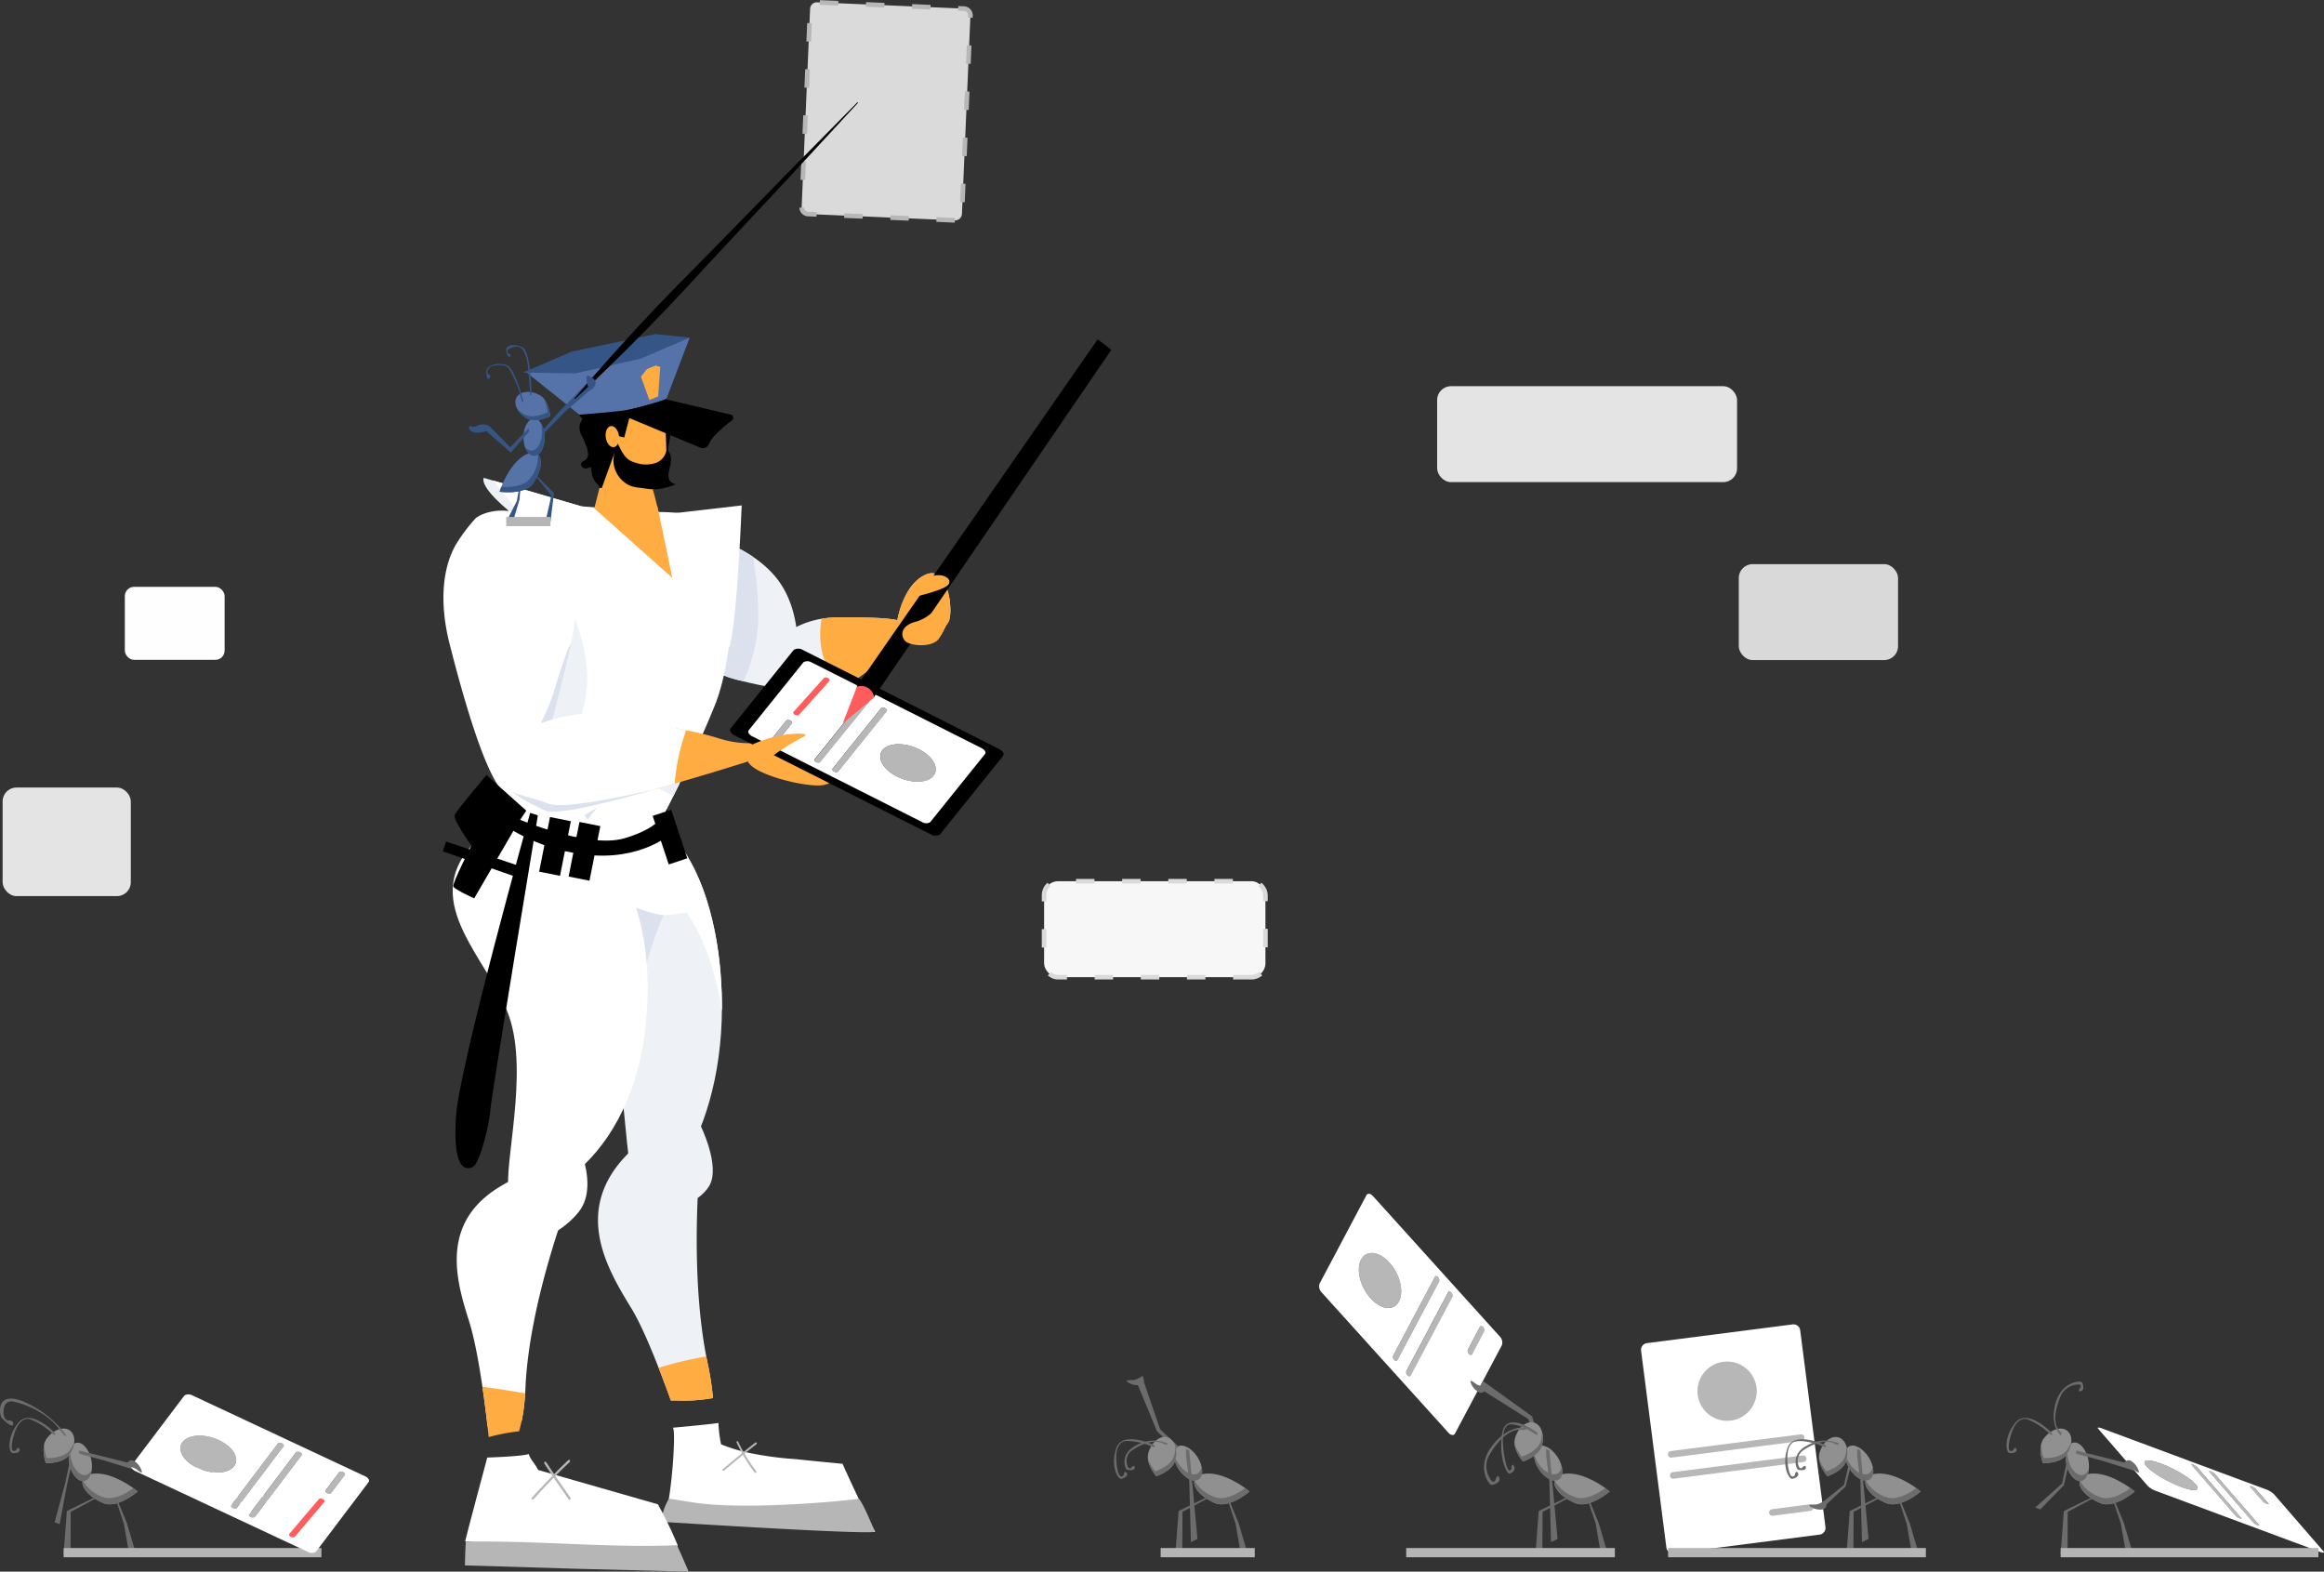 <svg xmlns="http://www.w3.org/2000/svg" width="503.52" height="340.502" viewBox="0 0 503.52 340.502">
  <rect x="0" y="0" width="503.52" height="340.502" fill="#333333" stroke="none"/>
  <g id="Violation" transform="translate(-265.115 -280.155)">
    <path id="Path_12820" data-name="Path 12820" d="M788.054,327.89l-31.8-1.362a1.468,1.468,0,0,1-1.4-1.525l1.826-42.944a1.465,1.465,0,0,1,1.525-1.4l31.812,1.362a1.461,1.461,0,0,1,1.4,1.525l-1.837,42.945a1.461,1.461,0,0,1-1.525,1.4Z" transform="translate(-316.049)" fill="#dadada" stroke="#b7b7b7" stroke-miterlimit="10" stroke-width="1" stroke-dasharray="4 6"/>
    <path id="Path_12820-2" data-name="Path 12820" d="M1306.34,1133.839l-31.564,4.057a1.465,1.465,0,0,1-1.638-1.266l-5.479-42.636a1.464,1.464,0,0,1,1.263-1.638l31.564-4.057a1.468,1.468,0,0,1,1.642,1.266l5.479,42.636A1.465,1.465,0,0,1,1306.34,1133.839Z" transform="translate(-646.984 -521.205)" fill="#fff"/>
    <circle id="Ellipse_4162" data-name="Ellipse 4162" cx="6.423" cy="6.423" r="6.423" transform="translate(632.888 575.137)" fill="#b7b7b7"/>
    <path id="Path_30019" data-name="Path 30019" d="M1313.357,1156.76a.686.686,0,0,1-.326.131l-28.166,3.621a.715.715,0,0,1-.181-1.419l28.166-3.621a.709.709,0,0,1,.507,1.27Z" transform="translate(-657.576 -564.56)" fill="#b7b7b7"/>
    <path id="Path_30020" data-name="Path 30020" d="M1314.58,1169.647a.676.676,0,0,1-.33.131l-28.166,3.621a.715.715,0,0,1-.181-1.419l28.166-3.621a.718.718,0,0,1,.511,1.287Z" transform="translate(-658.363 -572.877)" fill="#b7b7b7"/>
    <path id="Path_30021" data-name="Path 30021" d="M1355.167,1199.509a.735.735,0,0,1-.326.131l-8.157,1.064a.715.715,0,1,1-.181-1.419l8.157-1.064a.709.709,0,0,1,.511,1.27Z" transform="translate(-697.471 -592.148)" fill="#b7b7b7"/>
    <ellipse id="Ellipse_4711" data-name="Ellipse 4711" cx="2.415" cy="4.227" rx="2.415" ry="4.227" transform="matrix(0.841, -0.542, 0.542, 0.841, 663.605, 594.89)" fill="#909090"/>
    <path id="Path_30022" data-name="Path 30022" d="M1404.785,1180.751c-.635,1.543,1.351,3.823,4.433,5.093s7.448-2.529,7.448-2.529a20.354,20.354,0,0,0-5.128-3.057C1408.431,1178.989,1405.416,1179.209,1404.785,1180.751Z" transform="translate(-735.411 -580.027)" fill="#909090"/>
    <path id="Path_30023" data-name="Path 30023" d="M1392.3,1167.39a6.83,6.83,0,0,0,.876,1.968c1.266,1.961,3.192,2.965,4.32,2.245a1.9,1.9,0,0,0,.763-1.557c.33,1.284.135,2.415-.614,2.9-1.121.709-3.057-.28-4.323-2.245A5.779,5.779,0,0,1,1392.3,1167.39Z" transform="translate(-727.43 -572.254)" fill="#6c6c6c"/>
    <path id="Path_30024" data-name="Path 30024" d="M1404.725,1183.66a8.053,8.053,0,0,0,4.341,3.568c2.28.94,5.245-.887,6.639-1.908.6.433.936.709.936.709s-4.344,3.8-7.448,2.529C1406.247,1187.348,1404.3,1185.2,1404.725,1183.66Z" transform="translate(-735.411 -582.754)" fill="#6c6c6c"/>
    <path id="Path_30025" data-name="Path 30025" d="M1424.64,1193.837a2.157,2.157,0,0,0,.181-.135l.032-.032,2.351,5.76,1.968,6.664h-1.511l-1.128-6.593Z" transform="translate(-748.301 -589.214)" fill="#6c6c6c"/>
    <path id="Path_30026" data-name="Path 30026" d="M1400.222,1193.53l-6.366,3.117-.716,9.356h1.511l.039-9.175,5.7-3.043Z" transform="translate(-727.972 -589.124)" fill="#6c6c6c"/>
    <path id="Path_30027" data-name="Path 30027" d="M1381.334,1177.95l-5.675,4.61,1.064.355,4.965-4.611,1.064-4.256-.355-.709Z" transform="translate(-716.691 -576.094)" fill="#6c6c6c"/>
    <path id="Path_30028" data-name="Path 30028" d="M1400.369,1171.433l.354,13.122,1.419-.709-1.773-19.151-.709-.355v1.419Z" transform="translate(-732.18 -570.286)" fill="#6c6c6c"/>
    <path id="Path_30029" data-name="Path 30029" d="M1378.148,1165.58s3.44-1.064,4.1-3.391-.106-4.582-1.709-5.036-3.44,1.064-4.1,3.391S1378.148,1165.58,1378.148,1165.58Z" transform="translate(-717.119 -565.597)" fill="#909090"/>
    <path id="Path_30030" data-name="Path 30030" d="M1376.35,1165.2a9.071,9.071,0,0,0,1.6,2.837s3.44-1.064,4.1-3.391a5.964,5.964,0,0,0,.22-2.128,5.51,5.51,0,0,1,0,3.192c-.66,2.327-4.1,3.39-4.1,3.39A7.979,7.979,0,0,1,1376.35,1165.2Z" transform="translate(-717.136 -569.111)" fill="#6c6c6c"/>
    <path id="Path_30031" data-name="Path 30031" d="M1364.409,1159.711s-6.866-3.238-8.2.677.38,6.813,1.064,6.664,1.66-.709,1.163-1.341-.617.5-.617.5-.816,1.266-1.341-1.163-.578-6.029,1.926-6.217a14.212,14.212,0,0,1,5.72,1.305S1364.906,1160.329,1364.409,1159.711Z" transform="translate(-703.823 -566.487)" fill="#6c6c6c"/>
    <path id="Path_30032" data-name="Path 30032" d="M1370.158,1159.851c.443.174.759.411,1,.355.11-.021.262-.1.262-.209s-.142-.1-.142-.1a7.546,7.546,0,0,0-6.646.443c-3.809,1.936-2.4,5.153-2.071,5.281s1.773.319,1.709-.472-.791.071-.791.071-.589.532-.862-.709a2.848,2.848,0,0,1,.709-2.773C1363.92,1161.209,1367.519,1158.815,1370.158,1159.851Z" transform="translate(-707.898 -567.066)" fill="#6c6c6c"/>
    <path id="Path_30033" data-name="Path 30033" d="M1370.532,1197.01a3.849,3.849,0,0,0,2.837.709c1.418-.355.507-1.99.507-1.99a4.766,4.766,0,0,1-1.926.926C1371.241,1196.656,1370.177,1196.656,1370.532,1197.01Z" transform="translate(-713.336 -590.544)" fill="#6c6c6c"/>
    <line id="Line_3366" data-name="Line 3366" x2="55.85" transform="translate(626.526 616.542)" fill="none" stroke="#b5b5b5" stroke-miterlimit="10" stroke-width="2"/>
    <path id="Path_30034" data-name="Path 30034" d="M1164.469,1089.456c.142-.177.415-.131.645.124a1.064,1.064,0,0,1,.28.656.518.518,0,0,1-.053.266l-2.617,4.965a.151.151,0,0,1-.032.05c-.138.177-.415.128-.642-.124a.919.919,0,0,1-.227-.926l2.614-4.944Z" transform="translate(-578.664 -521.891)" fill="#b7b7b7"/>
    <g id="Group_39327" data-name="Group 39327" transform="translate(550.909 538.793)">
      <path id="Path_30035" data-name="Path 30035" d="M1096.057,1045.622a2.643,2.643,0,0,1,.429-.436c1.709-1.362,4.611-.035,6.483,2.965,1.7,2.72,1.958,5.88.709,7.448a2.623,2.623,0,0,1-.429.436c-1.709,1.362-4.61.032-6.479-2.965C1095.082,1050.36,1094.834,1047.2,1096.057,1045.622Z" transform="translate(-1086.664 -1031.838)" fill="#b7b7b7"/>
      <path id="Path_30036" data-name="Path 30036" d="M1133.4,1068.3c.142-.177.418-.128.649.124a1.1,1.1,0,0,1,.276.656.518.518,0,0,1-.053.266l-9.051,17.073a.151.151,0,0,1-.032.05c-.138.181-.415.131-.646-.124a.9.9,0,0,1-.223-.922l9.051-17.073a.229.229,0,0,1,.028-.05Z" transform="translate(-1105.368 -1047.031)" fill="#b7b7b7"/>
      <path id="Path_30037" data-name="Path 30037" d="M1125.258,1058.917c.142-.177.415-.131.646.128a1.063,1.063,0,0,1,.28.652.541.541,0,0,1-.053.27l-9.051,17.073-.032.05c-.138.177-.415.128-.645-.128a.9.9,0,0,1-.223-.922l9.047-17.073Z" transform="translate(-1100.115 -1040.976)" fill="#b7b7b7"/>
      <path id="Path_30038" data-name="Path 30038" d="M1110.1,1039.422a1.891,1.891,0,0,1,.468,1.915l-10.161,19.133a1.043,1.043,0,0,1-.067.1c-.287.355-.862.266-1.337-.262l-27.464-30.4a1.892,1.892,0,0,1-.472-1.915l10.15-19.151a.763.763,0,0,1,.067-.106c.287-.355.858-.262,1.333.262Zm-29.028-9.657c1.869,3,4.77,4.327,6.479,2.965a2.629,2.629,0,0,0,.429-.436c1.241-1.578.979-4.738-.709-7.448-1.869-3-4.774-4.327-6.483-2.965a2.627,2.627,0,0,0-.429.436c-1.241,1.578-.975,4.738.709,7.448m6.174,14.743c.231.255.507.3.646.128l.032-.05,9.051-17.073a.539.539,0,0,0,.053-.27,1.064,1.064,0,0,0-.28-.653c-.23-.259-.5-.305-.646-.128l-.032.05-9.047,17.073a.9.9,0,0,0,.223.922m3.547,3.4,9.051-17.073a.516.516,0,0,0,.053-.266,1.1,1.1,0,0,0-.277-.656c-.23-.252-.507-.3-.649-.124a.23.23,0,0,0-.028.05l-9.051,17.073a.9.9,0,0,0,.224.922c.23.255.507.3.645.124a.147.147,0,0,0,.032-.05m15.984-9.834a1.064,1.064,0,0,0-.28-.656c-.231-.255-.5-.3-.646-.124l-.032.05-2.614,4.944a.919.919,0,0,0,.227.926c.227.252.5.3.642.124a.248.248,0,0,0,.032-.05l2.617-4.965a.516.516,0,0,0,.053-.266" transform="translate(-1070.964 -1008.522)" fill="#fff"/>
    </g>
    <ellipse id="Ellipse_4712" data-name="Ellipse 4712" cx="2.415" cy="4.227" rx="2.415" ry="4.227" transform="matrix(0.841, -0.542, 0.542, 0.841, 596.223, 594.888)" fill="#909090"/>
    <path id="Path_30039" data-name="Path 30039" d="M1214.785,1180.751c-.635,1.543,1.351,3.823,4.433,5.093s7.448-2.529,7.448-2.529a20.355,20.355,0,0,0-5.128-3.057C1218.431,1178.989,1215.416,1179.209,1214.785,1180.751Z" transform="translate(-612.794 -580.027)" fill="#909090"/>
    <path id="Path_30040" data-name="Path 30040" d="M1202.3,1167.39a6.83,6.83,0,0,0,.876,1.968c1.266,1.961,3.192,2.965,4.32,2.245a1.9,1.9,0,0,0,.763-1.557c.33,1.284.135,2.415-.614,2.9-1.121.709-3.057-.28-4.323-2.245A5.778,5.778,0,0,1,1202.3,1167.39Z" transform="translate(-604.813 -572.254)" fill="#6c6c6c"/>
    <path id="Path_30041" data-name="Path 30041" d="M1214.725,1183.66a8.052,8.052,0,0,0,4.341,3.568c2.281.94,5.245-.887,6.639-1.908.6.433.936.709.936.709s-4.345,3.8-7.448,2.529C1216.247,1187.348,1214.3,1185.2,1214.725,1183.66Z" transform="translate(-612.795 -582.754)" fill="#6c6c6c"/>
    <path id="Path_30042" data-name="Path 30042" d="M1234.64,1193.837a2.139,2.139,0,0,0,.181-.135l.032-.032,2.351,5.76,1.968,6.664h-1.511l-1.128-6.593Z" transform="translate(-625.684 -589.214)" fill="#6c6c6c"/>
    <path id="Path_30043" data-name="Path 30043" d="M1210.222,1193.53l-6.366,3.117-.716,9.356h1.511l.039-9.175,5.7-3.043Z" transform="translate(-605.355 -589.124)" fill="#6c6c6c"/>
    <path id="Path_30044" data-name="Path 30044" d="M1210.369,1171.433l.355,13.122,1.419-.709-1.773-19.151-.709-.355v1.419Z" transform="translate(-609.563 -570.286)" fill="#6c6c6c"/>
    <path id="Path_30045" data-name="Path 30045" d="M1163.423,1123a3.846,3.846,0,0,0,1.823,2.287c1.344.582,1.61-1.27,1.61-1.27a4.7,4.7,0,0,1-2.092-.436C1164.2,1123.148,1163.356,1122.506,1163.423,1123Z" transform="translate(-579.721 -543.492)" fill="#6c6c6c"/>
    <line id="Line_3367" data-name="Line 3367" x2="45.211" transform="translate(569.782 616.542)" fill="none" stroke="#b5b5b5" stroke-miterlimit="10" stroke-width="2"/>
    <path id="Path_30046" data-name="Path 30046" d="M1181.417,1137.128a1.525,1.525,0,0,1,.844-.231l-2.047-6.338-10.639-7.65-.816,1.539,10.675,6.714,1.816,6.1A1.532,1.532,0,0,1,1181.417,1137.128Z" transform="translate(-583.168 -543.549)" fill="#6c6c6c"/>
    <path id="Path_30047" data-name="Path 30047" d="M1192.148,1156.581s3.44-1.064,4.1-3.391-.106-4.582-1.709-5.036-3.44,1.064-4.1,3.391S1192.148,1156.581,1192.148,1156.581Z" transform="translate(-597.084 -559.789)" fill="#909090"/>
    <path id="Path_30048" data-name="Path 30048" d="M1190.35,1156.2a9.071,9.071,0,0,0,1.6,2.837s3.44-1.064,4.1-3.39a5.964,5.964,0,0,0,.22-2.128,5.51,5.51,0,0,1,0,3.192c-.66,2.326-4.1,3.39-4.1,3.39A7.978,7.978,0,0,1,1190.35,1156.2Z" transform="translate(-597.101 -563.303)" fill="#6c6c6c"/>
    <path id="Path_30049" data-name="Path 30049" d="M1189.9,1150.28s-6.6-4.845-7.483.167.951,8.955,1.575,8.82,1.461-.8.95-1.653-.525.6-.525.6-.638,1.585-1.333-1.639-1.064-7.969,1.22-7.98,5.38,2.217,5.38,2.217S1190.407,1151.135,1189.9,1150.28Z" transform="translate(-591.827 -559.854)" fill="#6c6c6c"/>
    <path id="Path_30050" data-name="Path 30050" d="M1179.439,1151.7c.571,0,1.032.167,1.284-.028.114-.089.252-.273.2-.425s-.2-.057-.2-.057-3.844-.557-7.313,4.11-.5,8.348-.074,8.352,2.128-.5,1.724-1.55-.858.514-.858.514-.44,1.043-1.28-.532a4.982,4.982,0,0,1-.39-4.181C1172.97,1156.86,1176.017,1151.665,1179.439,1151.7Z" transform="translate(-585.098 -561.778)" fill="#6c6c6c"/>
    <g id="Group_39328" data-name="Group 39328" transform="translate(719.629 589.442)">
      <path id="Path_30051" data-name="Path 30051" d="M1639.59,1187.269c-.082-.121.071-.135.355-.025a3.011,3.011,0,0,1,.638.333,1.335,1.335,0,0,1,.188.16l2.784,3.192a.166.166,0,0,1,.025.036c.082.12-.074.135-.355.025a2.485,2.485,0,0,1-.826-.493l-2.784-3.192Z" transform="translate(-1606.633 -1174.461)" fill="#b7b7b7"/>
      <path id="Path_30052" data-name="Path 30052" d="M1614.681,1178.1c-.082-.121.074-.135.354-.025a2.991,2.991,0,0,1,.638.33,1.175,1.175,0,0,1,.188.163l9.6,11.072.028.032c.078.124-.074.135-.355.025a2.482,2.482,0,0,1-.826-.493l-9.6-11.072Z" transform="translate(-1590.558 -1168.544)" fill="#b7b7b7"/>
      <path id="Path_30053" data-name="Path 30053" d="M1603.851,1173.956c-.082-.121.074-.138.355-.025a2.9,2.9,0,0,1,.635.333,1,1,0,0,1,.188.16l9.6,11.072.028.032c.078.124-.074.135-.372.025a2.48,2.48,0,0,1-.826-.493l-9.572-11.072Z" transform="translate(-1583.569 -1165.869)" fill="#b7b7b7"/>
      <path id="Path_30054" data-name="Path 30054" d="M1583.135,1164.726a5.1,5.1,0,0,1,1.709,1.025l10.767,12.413a.736.736,0,0,1,.053.071c.167.252-.156.28-.77.05l-35.621-13.235a5.052,5.052,0,0,1-1.706-1.022l-10.767-12.412a.477.477,0,0,1-.053-.071c-.17-.252.152-.28.77-.05Zm-19.935-1.188c3.156,1.419,5.437,1.773,5.089.709a1.526,1.526,0,0,0-.159-.312c-.709-1.085-3.323-2.837-6.182-4.142-3.156-1.419-5.437-1.773-5.089-.709a1.558,1.558,0,0,0,.163.312c.709,1.085,3.319,2.837,6.178,4.142m18.442,8.895-9.6-11.072a1.155,1.155,0,0,0-.188-.163,2.994,2.994,0,0,0-.638-.33c-.294-.11-.45-.1-.355.025l.025.032,9.6,11.072a2.482,2.482,0,0,0,.826.493c.3.11.45.1.355-.025l-.028-.032m-4.185-1.419c.3.11.45.1.372-.025l-.028-.032-9.6-11.072a1,1,0,0,0-.188-.16,2.9,2.9,0,0,0-.635-.333c-.3-.114-.454-.1-.354.025l.025.032,9.6,11.072a2.481,2.481,0,0,0,.826.493m3.227-6.568a3.018,3.018,0,0,0-.638-.333c-.3-.11-.45-.1-.355.025l.025.035,2.784,3.192a2.484,2.484,0,0,0,.826.493c.294.11.45.1.355-.025a.163.163,0,0,0-.025-.036l-2.784-3.192a1.362,1.362,0,0,0-.188-.16" transform="translate(-1546.703 -1151.337)" fill="#fff"/>
      <path id="Path_30055" data-name="Path 30055" d="M1575.444,1172.391a1.369,1.369,0,0,1-.159-.312c-.355-1.032,1.929-.709,5.085.709,2.858,1.294,5.462,3.057,6.182,4.142a1.539,1.539,0,0,1,.16.312c.354,1.029-1.933.709-5.089-.709C1578.763,1175.236,1576.16,1173.477,1575.444,1172.391Z" transform="translate(-1565.124 -1164.333)" fill="#b7b7b7"/>
    </g>
    <ellipse id="Ellipse_4713" data-name="Ellipse 4713" cx="2.415" cy="4.227" rx="2.415" ry="4.227" transform="translate(711.958 593.212) rotate(-11.95)" fill="#909090"/>
    <path id="Path_30056" data-name="Path 30056" d="M1535.585,1180.751c-.635,1.543,1.348,3.823,4.433,5.093s7.448-2.529,7.448-2.529a20.443,20.443,0,0,0-5.128-3.057C1539.234,1178.989,1536.22,1179.209,1535.585,1180.751Z" transform="translate(-819.822 -580.027)" fill="#909090"/>
    <path id="Path_30057" data-name="Path 30057" d="M1527.4,1164a6.8,6.8,0,0,0,.117,2.149c.482,2.284,1.933,3.9,3.238,3.635a1.884,1.884,0,0,0,1.266-1.181c-.149,1.316-.734,2.305-1.606,2.483-1.305.273-2.755-1.355-3.238-3.639A5.782,5.782,0,0,1,1527.4,1164Z" transform="translate(-814.364 -570.067)" fill="#6c6c6c"/>
    <path id="Path_30058" data-name="Path 30058" d="M1535.537,1183.66a8.049,8.049,0,0,0,4.344,3.568c2.277.94,5.245-.887,6.639-1.908.6.433.936.709.936.709s-4.348,3.8-7.448,2.529C1537.062,1187.348,1535.119,1185.2,1535.537,1183.66Z" transform="translate(-819.831 -582.754)" fill="#6c6c6c"/>
    <path id="Path_30059" data-name="Path 30059" d="M1555.46,1193.837a2.086,2.086,0,0,0,.177-.135l.032-.032,2.355,5.76,1.968,6.664h-1.5l-1.131-6.593Z" transform="translate(-832.725 -589.214)" fill="#6c6c6c"/>
    <path id="Path_30060" data-name="Path 30060" d="M1531.039,1193.53l-6.366,3.117-.713,9.356h1.507l.042-9.175,5.7-3.043Z" transform="translate(-812.397 -589.124)" fill="#6c6c6c"/>
    <path id="Path_30061" data-name="Path 30061" d="M1514.311,1175.875l-5.841,5.242,1.1.4,5.11-5.242,1.1-4.841-.365-.808Z" transform="translate(-802.4 -574.345)" fill="#6c6c6c"/>
    <path id="Path_30062" data-name="Path 30062" d="M1512.2,1159.411s3.593.23,5.039-1.709,1.532-4.32.2-5.32-3.593-.23-5.04,1.71S1512.2,1159.411,1512.2,1159.411Z" transform="translate(-804.48 -562.286)" fill="#909090"/>
    <path id="Path_30063" data-name="Path 30063" d="M1511.892,1160.147a9.047,9.047,0,0,0,.489,3.21s3.593.231,5.04-1.709a5.947,5.947,0,0,0,.958-1.9,5.535,5.535,0,0,1-1.138,2.972c-1.447,1.94-5.04,1.709-5.04,1.709A7.984,7.984,0,0,1,1511.892,1160.147Z" transform="translate(-804.485 -567.324)" fill="#6c6c6c"/>
    <path id="Path_30064" data-name="Path 30064" d="M1500.792,1148.721s-5.263-5.469-7.9-2.284-2.071,6.5-1.369,6.607,1.805-.081,1.564-.837-.755.245-.755.245-1.213.89-.837-1.564,1.61-5.855,4.011-5.128a14.475,14.475,0,0,1,4.883,3.256S1501.037,1149.476,1500.792,1148.721Z" transform="translate(-791.084 -558.089)" fill="#6c6c6c"/>
    <path id="Path_30065" data-name="Path 30065" d="M1520.808,1133.7c.294.372.638.589.635.855,0,.12-.06.312-.188.355s-.138-.1-.138-.1-2.33-2.227-.926-6.955,5.408-4.724,5.628-4.444.748,1.667-.174,1.947-.089-.837-.089-.837.482-.833-1.011-.557a4.4,4.4,0,0,0-3.036,1.947C1521.028,1126.747,1519.049,1131.47,1520.808,1133.7Z" transform="translate(-809.674 -543.807)" fill="#6c6c6c"/>
    <path id="Path_30066" data-name="Path 30066" d="M1565.634,1173.775a3.85,3.85,0,0,0-1.734-2.355c-1.319-.631-1.66,1.209-1.66,1.209a4.8,4.8,0,0,1,2.075.514C1564.861,1173.594,1565.7,1174.271,1565.634,1173.775Z" transform="translate(-837.101 -574.77)" fill="#6c6c6c"/>
    <line id="Line_3368" data-name="Line 3368" x2="55.85" transform="translate(711.574 616.542)" fill="none" stroke="#b5b5b5" stroke-miterlimit="10" stroke-width="2"/>
    <g id="Group_39329" data-name="Group 39329" transform="translate(714.936 594.409)">
      <path id="Path_30067" data-name="Path 30067" d="M1639.59,1187.269c-.082-.121.071-.135.355-.025a3.011,3.011,0,0,1,.638.333,1.335,1.335,0,0,1,.188.16l2.784,3.192a.166.166,0,0,1,.025.036c.082.12-.074.135-.355.025a2.485,2.485,0,0,1-.826-.493l-2.784-3.192Z" transform="translate(-1601.94 -1179.428)" fill="#b7b7b7"/>
      <path id="Path_30068" data-name="Path 30068" d="M1614.681,1178.1c-.082-.121.074-.135.354-.025a2.991,2.991,0,0,1,.638.33,1.175,1.175,0,0,1,.188.163l9.6,11.072.028.032c.078.124-.074.135-.355.025a2.482,2.482,0,0,1-.826-.493l-9.6-11.072Z" transform="translate(-1585.865 -1173.51)" fill="#b7b7b7"/>
      <path id="Path_30069" data-name="Path 30069" d="M1603.851,1173.956c-.082-.121.074-.138.355-.025a2.9,2.9,0,0,1,.635.333,1,1,0,0,1,.188.16l9.6,11.072.028.032c.078.124-.074.135-.372.025a2.48,2.48,0,0,1-.826-.493l-9.572-11.072Z" transform="translate(-1578.876 -1170.836)" fill="#b7b7b7"/>
      <path id="Path_30070" data-name="Path 30070" d="M1544.794,1168.174l-11.324-2.834v.709l5.32,1.419,7.38,2.291Z" transform="translate(-1533.47 -1165.34)" fill="#6c6c6c"/>
      <path id="Path_30071" data-name="Path 30071" d="M1575.444,1172.391a1.369,1.369,0,0,1-.159-.312c-.355-1.032,1.929-.709,5.085.709,2.858,1.294,5.462,3.057,6.182,4.142a1.539,1.539,0,0,1,.16.312c.354,1.029-1.933.709-5.089-.709C1578.763,1175.236,1576.16,1173.477,1575.444,1172.391Z" transform="translate(-1560.431 -1169.299)" fill="#b7b7b7"/>
    </g>
    <path id="Path_30072" data-name="Path 30072" d="M731.062,647.453s4.21-8.327,15.629-8.448,13.069.624,13.069.624,1.238-7.834,6.228-9.93,6.029,8.657,4.781,10.388-1.064,2.724-2.887,4.04-1.032-1.607-1.032-1.607a12.205,12.205,0,0,1-4.454.741l-2.061-.167s-10.065,14.686-21.772,12.161S731.062,647.453,731.062,647.453Z" transform="translate(-300.225 -225.081)" fill="#eef1f6"/>
    <path id="Path_30073" data-name="Path 30073" d="M691.258,636.8s3.192-14.186-4.256-23.052-24.386-12.352-27.62-7.416,3.859,25.858,19.109,29.759S691.258,636.8,691.258,636.8Z" transform="translate(-253.945 -208.719)" fill="#eef1f6"/>
    <path id="Path_30074" data-name="Path 30074" d="M683.321,623.659A72.124,72.124,0,0,0,682.2,609.5c-8.292-5.607-20.162-7.228-22.815-3.192-3.234,4.933,3.859,25.858,19.109,29.759.564.145,1.1.28,1.617.4A34.19,34.19,0,0,0,683.321,623.659Z" transform="translate(-253.945 -208.714)" fill="#dce2ed"/>
    <path id="Path_30075" data-name="Path 30075" d="M789.136,629.686c-4.99,2.1-6.228,9.93-6.228,9.93s-1.649-.745-13.069-.624a21.861,21.861,0,0,0-3.348.294c-.926,5.416.255,10.852,4.483,14.725,7.292-3.32,12.508-10.934,12.508-10.934l2.061.167A12.2,12.2,0,0,0,790,642.5s-.784,2.926,1.032,1.607,1.649-2.305,2.887-4.039S794.144,627.583,789.136,629.686Z" transform="translate(-323.373 -225.071)" fill="#ffac43"/>
    <path id="Path_30076" data-name="Path 30076" d="M642.766,591.362l4.469-.926-4.4-.911-.993-7.125-1,7.217-4.391.819,4.458.83.933,7.2Z" transform="translate(-239.641 -194.731)" fill="#f9f9f9"/>
    <ellipse id="Ellipse_4714" data-name="Ellipse 4714" cx="2.401" cy="7.426" rx="2.401" ry="7.426" transform="translate(394.046 393.548) rotate(-81.83)" fill="#d9d9d9"/>
    <path id="Path_30077" data-name="Path 30077" d="M631.593,539.189l5.068-2.167s3.3-.383,3.344-2.678,1-3.369.135-6.7-1.174-2.539-3.773-3.231-8.249-2.866-12.281,1.72-1.773,7.121-1.667,7.579.493,3.234.809,4.256.269,1.773,1.525,2.777,7.657-.266,6.384-.121C629.4,540.841,631.593,539.189,631.593,539.189Z" transform="translate(-230.118 -156.587)"/>
    <path id="Path_30078" data-name="Path 30078" d="M641.789,527.3s.489,10.434.433,13.285-3.7,5.6-3.16,4.7c.447-.745,4.373,19.222,4.373,19.222l-16.828-15.222,2.571-10.115-.926-1.419s-.809-.252-1.358-.482a3.183,3.183,0,0,1-1.209-2.752c.181-1.039.812-2.326,1.773-1.986s.734-1.064.734-1.064a13.324,13.324,0,0,1,2.483-3.717c.028-.028-.021-.082-.029-.1a2.158,2.158,0,0,0,1.419.759,16.446,16.446,0,0,0,6.384-.227A27.266,27.266,0,0,0,641.789,527.3Z" transform="translate(-232.678 -159.172)" fill="#ffac43"/>
    <path id="Path_30079" data-name="Path 30079" d="M625.665,523.933a14.952,14.952,0,0,0-1.575-1.383A5.443,5.443,0,0,1,625.665,523.933Z" transform="translate(-231.665 -156.106)"/>
    <path id="Path_30080" data-name="Path 30080" d="M639.6,547.711s.213-.067.635.3c.9,1.493,1.44,3.32,2.922,4.217a5.529,5.529,0,0,0,1.326.536,6.777,6.777,0,0,0,4.408,0,3.63,3.63,0,0,0,2.266-2.908,2.663,2.663,0,0,1,.936,2,7.9,7.9,0,0,1-.323,2.259c-.255,1.039-.681,2.816,1.383,3.305-4.32,1.706-5.94.926-7.895.745a7.351,7.351,0,0,1-2.029-.454,6.059,6.059,0,0,1-3.578-5.947,13.591,13.591,0,0,0,.174-2.564,3.3,3.3,0,0,0-.323-1.064A3.491,3.491,0,0,0,639.6,547.711Z" transform="translate(-241.61 -172.341)"/>
    <path id="Path_30081" data-name="Path 30081" d="M672.29,552.1a2.586,2.586,0,0,1,.025.6h0Z" transform="translate(-262.771 -175.176)"/>
    <path id="Path_30082" data-name="Path 30082" d="M637.422,519.849c.152-.227.3-.45.468-.667a.711.711,0,0,0-.259-.156,2.1,2.1,0,0,0-1.489.287l-2.319,1.092a.941.941,0,0,0-.333-1.38,2.731,2.731,0,0,0-1.6-.2l-2.876.22a10.05,10.05,0,0,0-3.547.709,3.488,3.488,0,0,0-2.128,2.731,12.359,12.359,0,0,0-.894-.972,5.526,5.526,0,0,1,.543.855,14.935,14.935,0,0,0-3.1-.84l2.482,1.025c-1.525.894-3.192,2.128-3.234,3.9-.025,1.312.883,2.426,1.475,3.6s.734,2.873-.39,3.546a2.152,2.152,0,0,0-.628.408c-.383.468.114,1.234.709,1.309a2.293,2.293,0,0,0,1.635-.677,4.051,4.051,0,0,0,1.174,4.185c.83.8-.3.635.844.752l3.21-8.866a2.653,2.653,0,0,1-.216-2.554l1.876.461,1.277-4.859h-.046a5.076,5.076,0,0,1-1.83-.755l-.482-.355-.039-.028-.035-.025h0l.057.039s1.536.188,3.412.291l.028-.1c.326.053.653.1.982.142h2.341l.355-.018h.454l.2-.021h.128l.184-.025h.124l.177-.028.113-.018.17-.032.106-.021.17-.039.082-.021.234-.067.142-.039a5.947,5.947,0,0,0,.8-.394A1.791,1.791,0,0,1,637.422,519.849Z" transform="translate(-228.463 -153.675)"/>
    <path id="Path_30083" data-name="Path 30083" d="M651.281,526.68a3.89,3.89,0,0,1-1.536.163c-.323-.433-9.966.511-9.966.511s3.39,3.44,12.516.2A3.136,3.136,0,0,1,651.281,526.68Z" transform="translate(-241.79 -158.772)"/>
    <ellipse id="Ellipse_4715" data-name="Ellipse 4715" cx="1.44" cy="2.305" rx="1.44" ry="2.305" transform="translate(396.035 372.671) rotate(-8.15)" fill="#ffac43"/>
    <path id="Path_30084" data-name="Path 30084" d="M574.087,754.794l-1.138,4.33s-4.855,5.079-6.944,9.834c-1.316,2.99.046,13.122,7.6,14.349s20.509,3.979,21.715-.188.961-18.087.961-18.087S575,753.418,574.087,754.794Z" transform="translate(-193.894 -305.912)" fill="#fff"/>
    <path id="Path_30085" data-name="Path 30085" d="M613.692,590.1a8.622,8.622,0,0,1,7.4,8.338c.2,8.714-.124,23.432-3.944,32.876C611.433,645.434,603.28,660.4,603.28,660.4l-21.861-12.675s-16.222-55.875-8.831-58.694,26.506.507,31.965.319A58.91,58.91,0,0,1,613.692,590.1Z" transform="translate(-197.183 -198.273)" fill="#fff"/>
    <path id="Path_30086" data-name="Path 30086" d="M681.381,1148.5a27.378,27.378,0,0,0,.582,4.642,35.893,35.893,0,0,0,6.029,1.84,73.827,73.827,0,0,0,10.164,1.369c4.171.45,10.118,1,10.132,1.007-.074-.05,5.713,12.59,7.022,14.633.6.9-13.7-3.359-25.709-2.954-12.43.759-20.832.844-20.648.883,1.908.376,3.468-20.254,2.536-20.378C671.5,1149.543,680.693,1148.706,681.381,1148.5Z" transform="translate(-260.616 -560.064)" fill="#fff"/>
    <path id="Path_30087" data-name="Path 30087" d="M677.769,1195.834c12.622,1.419,34.511-.968,34.046-1.064,1.216,1.472,3.071,6.384,3.508,7.093.745.943-46.714-2.128-46.356-2.071a12.855,12.855,0,0,1,1.7-5.011C672.662,1195.015,675.715,1195.625,677.769,1195.834Z" transform="translate(-260.624 -589.924)" fill="#b6b6b6"/>
    <path id="Path_30088" data-name="Path 30088" d="M715.407,1159.666a36.208,36.208,0,0,0,3.951,6.455c.17.223-.2.5-.355.273a36.111,36.111,0,0,1-3.9-6.49c-.1-.23.206-.472.312-.238Z" transform="translate(-290.386 -567.208)" fill="#b6b6b6"/>
    <path id="Path_30089" data-name="Path 30089" d="M713.841,1160.718c-1.621,1.238-3.362,2.667-5.32,4.288l-1.738,1.451c-.245.2-.521-.092-.277-.294,2.092-1.741,3.944-3.3,5.646-4.66q.738-.585,1.44-1.124c.184-.142.418.2.231.355Z" transform="translate(-284.791 -567.707)" fill="#b6b6b6"/>
    <path id="Path_30090" data-name="Path 30090" d="M580.771,610.388a38.566,38.566,0,0,1,8.746,22.378c.333,8.32-4.011,16.048-8.086,23.222h0s-12.37-42.593-10.59-55.279A58.949,58.949,0,0,1,580.771,610.388Z" transform="translate(-197.188 -206.547)" fill="#eef1f6"/>
    <path id="Path_30091" data-name="Path 30091" d="M632.98,582.33c3.053.44,5.717,2.9,8.512,2.128,1.238,5.621,3.234,15.562,3.234,15.562L627.66,584.813C628.61,585.09,631.969,582.185,632.98,582.33Z" transform="translate(-233.969 -194.682)" fill="#ffac43"/>
    <path id="Path_30092" data-name="Path 30092" d="M603.282,744.707a43.217,43.217,0,0,1,15.764-1.5c3.635.415,7.717,1.738,9.012,5.266-.489.968-.929,1.816-1.305,2.536a33.66,33.66,0,0,0-12.317-4.224,33.007,33.007,0,0,0-14.417.99c-.05-.17-.241-.833-.539-1.89A39.069,39.069,0,0,1,603.282,744.707Z" transform="translate(-215.783 -298.375)" fill="#edf0f5"/>
    <path id="Path_30093" data-name="Path 30093" d="M581.343,577.276l-20.853-6.1s-2.635,3.5,20.924,17.75Z" transform="translate(-190.564 -187.49)" fill="#edf0f5"/>
    <path id="Path_30094" data-name="Path 30094" d="M690.951,588s-.929,23.744-2.5,30.106-12.491-28.372-12.491-28.372Z" transform="translate(-265.139 -198.345)" fill="#fff"/>
    <path id="Path_30095" data-name="Path 30095" d="M587.053,578.81l-20.853-6.1s20.786,24.116,25.283,40.1S587.053,578.81,587.053,578.81Z" transform="translate(-194.306 -188.477)" fill="#fff"/>
    <path id="Path_30096" data-name="Path 30096" d="M613.049,772.35s16.41,5.157,18.591,37.451-14.4,52.942-19.119,42.324c-2.128-4.83-1.33-28.982-8.277-39.884s-14.062-11.327-13.179-23.137S613.049,772.35,613.049,772.35Z" transform="translate(-210.304 -317.315)" fill="#eef1f6"/>
    <path id="Path_30097" data-name="Path 30097" d="M647.59,1025.525a35.384,35.384,0,0,0,7.767-.525,64.427,64.427,0,0,0-1.181-7.614c-4.582-21.889-1.036-50.147-1.036-50.147s-5.692-6.472-16.878,5.529-3.713,24.425,1.376,32.745c2.731,4.465,6.075,13.037,8.586,20.016Z" transform="translate(-235.762 -441.962)" fill="#eef1f6"/>
    <path id="Path_30098" data-name="Path 30098" d="M619.976,786.79c-8.93-15.144-19.4-15.86-19.4-15.86s-19.484,9.771-17.768,21.481,8.724,10.455,17.857,19.445c1.454,1.419,6.245-1.17,7.476.872C609.4,809.739,612.074,792.17,619.976,786.79Z" transform="translate(-204.952 -316.399)" fill="#dce2ed"/>
    <path id="Path_30099" data-name="Path 30099" d="M570.656,773.3c4.2,6.479,15.679,18.24,12.792,45.083-3.546,32.982-28.372,40.785-29.6,35.614s4.313-25.286.06-37.66-19.573-24.471-8.026-37.238C554.467,769.627,567.014,767.683,570.656,773.3Z" transform="translate(-178.465 -315.907)" fill="#fff"/>
    <path id="Path_30100" data-name="Path 30100" d="M550.831,1049.452c1.135,0,2.266,0,3.4-.053h.025a38.255,38.255,0,0,1,3.976-1.255,50.078,50.078,0,0,0,.809-7.38c.968-20.24,10.788-44.25,10.788-44.25s-3.639-6.948-16.583,1.064-9.083,20.591-6.416,29.042C548.785,1032.83,550.207,1043.966,550.831,1049.452Z" transform="translate(-180.071 -460.175)" fill="#fff"/>
    <path id="Path_30101" data-name="Path 30101" d="M591.715,965.45s7.487,12.647,2.178,19.226-13.583,7.331-13.583,7.331Z" transform="translate(-203.411 -441.932)" fill="#fff"/>
    <path id="Path_30102" data-name="Path 30102" d="M677.676,966s4.568,9.04,2.029,13.36-10.285,6.029-10.285,6.029Z" transform="translate(-260.919 -442.287)" fill="#eef1f6"/>
    <path id="Path_30103" data-name="Path 30103" d="M567.778,1136.043a35.393,35.393,0,0,0,1.3-8.235c-3.075-.521-6.157-1.007-9.249-1.419.709,4.749,1.167,9.04,1.362,10.909a43.138,43.138,0,0,1,6.586-1.255Z" transform="translate(-190.195 -545.795)" fill="#ffac43"/>
    <path id="Path_30104" data-name="Path 30104" d="M639.717,810.641c.028-2.2-.028-4.472-.184-6.806a72.494,72.494,0,0,0-3.242-17.789.378.378,0,0,0-.039-.117c-.124-.372-.252-.741-.379-1.1l-.053-.149q-.429-1.2-.894-2.305h0c-.145-.355-.294-.709-.443-1.025l-.064-.138c-.145-.326-.294-.649-.447-.961q0-.02,0-.039-.482-1-.986-1.912l-.064-.113c-.145-.266-.294-.528-.447-.784l-.053-.1q-.507-.858-1.018-1.628l-.057-.081c-.149-.227-.3-.447-.45-.66-.028-.039-.053-.078-.082-.113-.355-.482-.684-.94-1.025-1.372l-.025-.032-.472-.578-.092-.11c-.145-.174-.291-.355-.436-.507l-.06-.067q-.5-.564-.989-1.064l-.092-.092-.4-.39-.092-.089c-.316-.3-.628-.585-.933-.848l-.075-.064c-.128-.106-.252-.213-.376-.312l-.1-.082-.383-.3-.046-.035c-.145-.11-.287-.22-.429-.323l-.039-.028c-.121-.089-.241-.177-.355-.259l-.085-.06-.323-.22-.064-.039c-.252-.17-.493-.319-.709-.454l-.057-.035-.284-.163-.046-.028c-.33-.184-.621-.333-.872-.454.192-.355.394-.67.6-.993a19.23,19.23,0,0,0-5.547-2.7c-3.27-.543-13.8,17.186-13.8,17.186s19.779,9.806,24.471,9.458a33.287,33.287,0,0,0,4.369-.589C635.17,793.735,638.2,800.558,639.717,810.641Z" transform="translate(-218.196 -311.349)" fill="#fff"/>
    <path id="Path_30105" data-name="Path 30105" d="M677.8,1107.91a80.472,80.472,0,0,0-10.327,2.451c.94,2.4,1.841,4.823,2.653,7.093h1.365a35.391,35.391,0,0,0,7.767-.525,64.429,64.429,0,0,0-1.181-7.614Q677.943,1108.609,677.8,1107.91Z" transform="translate(-259.66 -533.869)" fill="#ffac43"/>
    <path id="Path_30106" data-name="Path 30106" d="M542.936,592.905a37.478,37.478,0,0,0-3.653,4.731c-3.518,5.238-4.224,13.352-1.933,22.389,2.837,11.171,7.054,25.907,10.757,31.028,1.192,1.642,1.185,4.887,2.053,6.075,2,2.731,5.823.837,5.866-1.926.17-12.03,11.927-41.395,8.157-50.154C556.179,586.412,544.348,591.423,542.936,592.905Z" transform="translate(-174.833 -200.391)" fill="#fff"/>
    <path id="Path_30107" data-name="Path 30107" d="M593.2,672q-.355.709-.731,1.419c-.933,2.706-1.887,5.408-2.709,8.157a39.621,39.621,0,0,1-2.876,7.246,9.936,9.936,0,0,1-1.025,2.021,15.213,15.213,0,0,1-2.107,2.444,16.474,16.474,0,0,1-1.983,1.8,24.846,24.846,0,0,1,2.873-.709,32,32,0,0,1,3.192-.44C589.551,686.874,591.807,678.905,593.2,672Z" transform="translate(-204.354 -252.554)" fill="#dce2ed"/>
    <path id="Path_30108" data-name="Path 30108" d="M640.123,727.038s-38.412,12.285-43.959,10.579,12.292-20.137,12.292-20.137,16.374,1.773,25.045,4.451a22.242,22.242,0,0,0,6.905,1.153c3.32-.064,4.522-1.287,4.522-1.287s2.922,3.192,5.674,5.565,7.281,2.979,8.7,2.231.6,1.72-2.617,2.507S641.375,730,640.123,727.038Z" transform="translate(-212.953 -281.905)" fill="#ffac43"/>
    <path id="Path_30109" data-name="Path 30109" d="M730.8,732.077l1.419-2.554a.561.561,0,0,1,.628-.266c1.117.326,4.256,1.248,6.355,1.972a7.911,7.911,0,0,0,3.862.607s-.525,1.028-3.284,1.163-7.178-.181-7.178-.181Z" transform="translate(-300.53 -289.493)" fill="#ffac43"/>
    <path id="Path_30110" data-name="Path 30110" d="M608.19,718.724c-3.621-.741-7.965-1.752-11.746-2.667a33.316,33.316,0,0,0-23.627,2.919c-7.288,3.922-11.5,9.859,4.809,17.094,3,1.333,16.8-2.55,28.074-5.784A45.657,45.657,0,0,1,608.19,718.724Z" transform="translate(-194.415 -280.357)" fill="#fff"/>
    <path id="Path_30111" data-name="Path 30111" d="M585.672,764.586a1.459,1.459,0,0,1-.245-.074c-2.224-.887-4.983-1.44-7.448-2.348a39.081,39.081,0,0,0,7.153,3.947c2.61,1.16,13.4-1.628,23.577-4.5C598.557,763.876,588.431,765.8,585.672,764.586Z" transform="translate(-201.908 -310.384)" fill="#dce2ed"/>
    <path id="Path_30112" data-name="Path 30112" d="M563.052,1167.45c.564,1.543,1.277,1.894,2.053,3.468-.163-.032,25.957,7.448,25.957,7.448a89.267,89.267,0,0,1,4.256,8.8c.919,2.894-46.409-.844-46.012-.731-.1,0,4.781-18.2,4.781-18.2S562.052,1167.978,563.052,1167.45Z" transform="translate(-183.401 -572.293)" fill="#fff"/>
    <path id="Path_30113" data-name="Path 30113" d="M556.034,1220.962c13.026.135,26.322,1.351,39.061.78,1.114,2.4,2.515,5.728,2.515,5.728q-23.822-.546-48.459-1.351s0-2.234.184-5.146Q552.711,1220.916,556.034,1220.962Z" transform="translate(-183.302 -606.814)" fill="#b6b6b6"/>
    <path id="Path_30114" data-name="Path 30114" d="M597.978,1172.217c1.575,2.433,3.341,5.008,5.27,7.731.206.287-.185.646-.39.355q-2.89-4.085-5.252-7.728c-.163-.259.206-.621.372-.355Z" transform="translate(-214.547 -575.311)" fill="#b6b6b6"/>
    <path id="Path_30115" data-name="Path 30115" d="M598.112,1171.505c-1.951,1.826-3.961,3.869-6.029,6.075-.6.638-1.188,1.291-1.773,1.951-.245.27-.628-.039-.383-.309,2.1-2.319,4.171-4.5,6.171-6.483q.865-.851,1.72-1.656c.227-.213.518.206.291.422Z" transform="translate(-209.567 -574.6)" fill="#b6b6b6"/>
    <path id="Path_30116" data-name="Path 30116" d="M712.071,694.294c-.8-.4-1.167-1.064-.819-1.511l13.6-16.917a.565.565,0,0,1,.092-.092,1.929,1.929,0,0,1,1.982.046l42.508,21.449c.8.4,1.167,1.064.826,1.507l-13.6,16.917a.846.846,0,0,1-.1.1,1.969,1.969,0,0,1-1.975-.05Z" transform="translate(-287.83 -254.828)"/>
    <path id="Path_30117" data-name="Path 30117" d="M737.941,723.667a.823.823,0,0,1-.83-.018.674.674,0,0,1-.4-.436.245.245,0,0,1,.053-.2l3.039-3.791a.393.393,0,0,1,.039-.039.826.826,0,0,1,.826.021c.333.167.489.45.355.631l-3.039,3.788A.181.181,0,0,1,737.941,723.667Z" transform="translate(-304.345 -282.942)" fill="#b7b7b7"/>
    <g id="Group_39330" data-name="Group 39330" transform="translate(427.23 423.413)">
      <path id="Path_30118" data-name="Path 30118" d="M814.134,741.069a3.089,3.089,0,0,1-.525.355c-2.1,1.149-5.876.521-8.441-1.419-2.326-1.745-2.837-3.958-1.365-5.21a2.9,2.9,0,0,1,.525-.355c2.1-1.153,5.877-.525,8.441,1.419C815.095,737.6,815.623,739.814,814.134,741.069Z" transform="translate(-774.338 -715.891)" fill="#b7b7b7"/>
      <path id="Path_30119" data-name="Path 30119" d="M763.951,719.665a.823.823,0,0,1-.83,0,.685.685,0,0,1-.4-.433.248.248,0,0,1,.053-.2L773.3,705.951a.184.184,0,0,1,.035-.039.83.83,0,0,1,.833.018c.333.17.489.45.355.631L764,719.647Z" transform="translate(-748.36 -697.785)" fill="#b7b7b7"/>
      <path id="Path_30120" data-name="Path 30120" d="M774.851,725.409a.816.816,0,0,1-.83-.021.678.678,0,0,1-.4-.433.245.245,0,0,1,.053-.195L784.2,711.674l.036-.039a.83.83,0,0,1,.833.021c.333.167.49.451.355.628L774.9,725.37A.187.187,0,0,1,774.851,725.409Z" transform="translate(-755.395 -701.479)" fill="#b7b7b7"/>
      <path id="Path_30121" data-name="Path 30121" d="M723.055,699.433c-.709-.355-1.014-.936-.709-1.309l11.789-14.651.078-.078a1.716,1.716,0,0,1,1.72.039l36.859,18.58c.709.355,1.014.936.709,1.309l-11.8,14.668a.92.92,0,0,1-.082.085,1.718,1.718,0,0,1-1.717-.043Zm37.593,3.713c-2.564-1.926-6.345-2.553-8.441-1.419a2.883,2.883,0,0,0-.525.355c-1.486,1.252-.961,3.465,1.365,5.21,2.564,1.926,6.345,2.554,8.441,1.419a3.078,3.078,0,0,0,.525-.355c1.49-1.255.961-3.469-1.365-5.213m-8.76-9.788a.841.841,0,0,0-.833-.021l-.036.039L740.5,706.459a.245.245,0,0,0-.053.2.678.678,0,0,0,.4.433.816.816,0,0,0,.83.021.184.184,0,0,0,.035-.039l10.519-13.087c.149-.177,0-.461-.355-.628m-4.735-2.029L736.62,704.409a.248.248,0,0,0-.053.2.684.684,0,0,0,.4.433.823.823,0,0,0,.83,0l.039-.035,10.558-13.062c.149-.181,0-.461-.355-.631a.829.829,0,0,0-.833-.018.181.181,0,0,0-.035.039m-19.8,8.7a.674.674,0,0,0,.4.436.823.823,0,0,0,.83.018.179.179,0,0,0,.035-.039l3.039-3.788c.145-.181,0-.465-.354-.631a.826.826,0,0,0-.826-.021.378.378,0,0,0-.039.039l-3.039,3.791a.245.245,0,0,0-.053.2" transform="translate(-722.228 -683.185)" fill="#fff"/>
    </g>
    <path id="Path_30122" data-name="Path 30122" d="M729.015,727.649c3.153-.447,5.369-.234,4.043.4s-7.4,4.206-6.93,4.653-5.788-1.287-5.788-1.287l1.16-1.44A25.914,25.914,0,0,1,729.015,727.649Z" transform="translate(-293.78 -288.314)" fill="#ffac43"/>
    <path id="Path_30123" data-name="Path 30123" d="M843.654,488.934a36.007,36.007,0,0,0-2.912-2.234h-.057a.066.066,0,0,0-.025.018l-.018.021L788.51,561.818h0v.018a2.687,2.687,0,0,0,.287.227c.138.1.316.223.521.355s.429.287.674.44.5.319.752.475l.6.355q.27.159.468.266c.131.071.234.128.309.16s.114.046.121.036Z" transform="translate(-337.773 -132.97)"/>
    <path id="Path_30124" data-name="Path 30124" d="M783.385,698.377l-.376.078-3.089,8,6.816-5.674h0a2.812,2.812,0,0,0-3.351-2.4Z" transform="translate(-332.23 -269.54)" fill="#ff5d5d"/>
    <path id="Path_30125" data-name="Path 30125" d="M820.434,635.6s7.15-1.543,8.426-2.837-1.39-3.352-5.118-1.27S820.434,635.6,820.434,635.6Z" transform="translate(-358.367 -225.839)" fill="#ffac43"/>
    <path id="Path_30126" data-name="Path 30126" d="M826,643.277s-3.071,4.547-6.628,5.465-3.362,3.139-2.429,4.181,5.6,1.592,7.253-.355a14.321,14.321,0,0,0,2.483-8.309C826.393,642.561,826,643.277,826,643.277Z" transform="translate(-355.75 -233.921)" fill="#ffac43"/>
    <path id="Path_30127" data-name="Path 30127" d="M750.941,701.213a.823.823,0,0,1-.83-.018.674.674,0,0,1-.4-.436.245.245,0,0,1,.053-.2l6.586-7.338a.385.385,0,0,1,.039-.039.826.826,0,0,1,.826.021c.333.167.489.451.355.631l-6.586,7.334A.186.186,0,0,1,750.941,701.213Z" transform="translate(-312.735 -266.163)" fill="#ff5d5d"/>
    <path id="Path_30128" data-name="Path 30128" d="M598.576,502.791s5.384.234,9.146-1.117a81.08,81.08,0,0,1,8.728-2.419l5.256-13.785-19.442,4.564-16.154,2.795Z" transform="translate(-207.154 -132.177)" fill="#5673a9"/>
    <path id="Path_30129" data-name="Path 30129" d="M610.195,488.633l-14.186,3.206-11.349-.177.514-.22,10.065-4.33,18.055-3.791,7.476.762Z" transform="translate(-206.219 -130.789)" fill="#355586"/>
    <path id="Path_30130" data-name="Path 30130" d="M659.866,502.55l.982.309-.45,6.387-1.9.766-1.837-5.054,1.305-1.646Z" transform="translate(-252.684 -143.199)" fill="#ffac43"/>
    <path id="Path_30131" data-name="Path 30131" d="M618.83,526.3l1.358,1.692a56.51,56.51,0,0,0,10.285-1.064,22.546,22.546,0,0,0,7.377-2.7l-.067-1.372a49.153,49.153,0,0,1-9.1,2.511C624.8,525.865,618.83,526.3,618.83,526.3Z" transform="translate(-228.27 -156.3)"/>
    <path id="Path_30132" data-name="Path 30132" d="M662.076,532.976c.787-1.876,3.678-4.121,5-5.128a.709.709,0,0,0-.355-1.266l-13.711-3.242-10.774,2.919,18,7.5A1.418,1.418,0,0,0,662.076,532.976Z" transform="translate(-243.378 -156.616)"/>
    <path id="Path_30133" data-name="Path 30133" d="M571.343,774.769s16.591,7.515,25.1,5.032,9.161-6.341,9.161-6.341l.89,5.359s-6.508,5.948-18.566,4.529-19.08-7.59-19.08-7.59Z" transform="translate(-196.016 -318.031)"/>
    <path id="Path_30134" data-name="Path 30134" d="M559.533,775.83s-15.36,54.8-16.069,65.791,1.773,11.7,3.546,10.994,3.9-10.64,3.9-12.413S561.2,776.366,561.2,776.366Z" transform="translate(-179.553 -319.561)"/>
    <path id="Path_30135" data-name="Path 30135" d="M553.392,799.014l-17.023-5.674-.709,2.128,15.959,5.564Z" transform="translate(-174.596 -330.861)"/>
    <rect id="Rectangle_19775" data-name="Rectangle 19775" width="4.61" height="12.058" transform="translate(384.275 457.177) rotate(11.23)"/>
    <rect id="Rectangle_19776" data-name="Rectangle 19776" width="4.61" height="12.058" transform="translate(390.659 458.24) rotate(11.23)"/>
    <rect id="Rectangle_19777" data-name="Rectangle 19777" width="4.238" height="11.086" transform="translate(406.518 456.917) rotate(-18.32)"/>
    <path id="Path_30136" data-name="Path 30136" d="M555.951,763.27l-9.4,16.179s-4.256-1.919-4.522-2.575,3.922-8.866,3.922-8.866-4.057-5.6-3.628-6.628,6.894-8.639,6.894-8.639l8.622,7.706Z" transform="translate(-178.698 -304.66)"/>
    <ellipse id="Ellipse_4716" data-name="Ellipse 4716" cx="2.415" cy="4.227" rx="2.415" ry="4.227" transform="matrix(0.841, -0.542, 0.542, 0.841, 518.201, 594.89)" fill="#909090"/>
    <path id="Path_30137" data-name="Path 30137" d="M994.785,1180.752c-.635,1.543,1.351,3.823,4.433,5.093s7.448-2.529,7.448-2.529a20.358,20.358,0,0,0-5.128-3.057C998.431,1178.989,995.416,1179.209,994.785,1180.752Z" transform="translate(-470.817 -580.027)" fill="#909090"/>
    <path id="Path_30138" data-name="Path 30138" d="M982.3,1167.39a6.83,6.83,0,0,0,.876,1.968c1.266,1.961,3.192,2.965,4.32,2.245a1.9,1.9,0,0,0,.763-1.557c.33,1.284.135,2.415-.614,2.9-1.121.709-3.057-.28-4.323-2.245A5.779,5.779,0,0,1,982.3,1167.39Z" transform="translate(-462.836 -572.254)" fill="#6c6c6c"/>
    <path id="Path_30139" data-name="Path 30139" d="M994.726,1183.66a8.052,8.052,0,0,0,4.341,3.568c2.28.94,5.245-.887,6.639-1.908.6.433.936.709.936.709s-4.344,3.8-7.448,2.529C996.247,1187.348,994.3,1185.2,994.726,1183.66Z" transform="translate(-470.818 -582.754)" fill="#6c6c6c"/>
    <path id="Path_30140" data-name="Path 30140" d="M1014.64,1193.837a2.169,2.169,0,0,0,.181-.135l.032-.032,2.351,5.76,1.968,6.664h-1.511l-1.128-6.593Z" transform="translate(-483.707 -589.214)" fill="#6c6c6c"/>
    <path id="Path_30141" data-name="Path 30141" d="M990.222,1193.53l-6.366,3.117L983.14,1206h1.511l.039-9.175,5.7-3.043Z" transform="translate(-463.378 -589.124)" fill="#6c6c6c"/>
    <path id="Path_30142" data-name="Path 30142" d="M990.369,1171.433l.355,13.122,1.419-.709-1.773-19.151-.709-.355v1.419Z" transform="translate(-467.586 -570.286)" fill="#6c6c6c"/>
    <path id="Path_30143" data-name="Path 30143" d="M953.532,1121.01a3.849,3.849,0,0,0,2.837.709c1.419-.355.507-1.99.507-1.99a4.767,4.767,0,0,1-1.926.926C954.241,1120.656,953.177,1120.656,953.532,1121.01Z" transform="translate(-444.225 -541.497)" fill="#6c6c6c"/>
    <line id="Line_3369" data-name="Line 3369" x2="20.385" transform="translate(516.584 616.542)" fill="none" stroke="#b5b5b5" stroke-miterlimit="10" stroke-width="2"/>
    <path id="Path_30144" data-name="Path 30144" d="M968.839,1135.715a1.409,1.409,0,0,1,.163-.085l-3.922-3.667-3.848-11.242-.972,1.653,4.164,10.058,3.993,3.71A1.48,1.48,0,0,1,968.839,1135.715Z" transform="translate(-448.612 -542.136)" fill="#6c6c6c"/>
    <path id="Path_30145" data-name="Path 30145" d="M968.148,1165.58s3.44-1.064,4.1-3.391-.106-4.582-1.709-5.036-3.44,1.064-4.1,3.391S968.148,1165.58,968.148,1165.58Z" transform="translate(-452.525 -565.597)" fill="#909090"/>
    <path id="Path_30146" data-name="Path 30146" d="M966.35,1165.2a9.069,9.069,0,0,0,1.6,2.837s3.44-1.064,4.1-3.391a5.956,5.956,0,0,0,.22-2.128,5.509,5.509,0,0,1,0,3.192c-.66,2.327-4.1,3.39-4.1,3.39A7.978,7.978,0,0,1,966.35,1165.2Z" transform="translate(-452.543 -569.111)" fill="#6c6c6c"/>
    <path id="Path_30147" data-name="Path 30147" d="M954.409,1159.711s-6.866-3.238-8.2.677.379,6.813,1.064,6.664,1.66-.709,1.163-1.341-.617.5-.617.5-.816,1.266-1.341-1.163-.578-6.029,1.926-6.217a14.213,14.213,0,0,1,5.721,1.305S954.906,1160.329,954.409,1159.711Z" transform="translate(-439.23 -566.487)" fill="#6c6c6c"/>
    <path id="Path_30148" data-name="Path 30148" d="M960.158,1159.851c.443.174.759.411,1,.355.11-.021.263-.1.263-.209s-.142-.1-.142-.1a7.546,7.546,0,0,0-6.646.443c-3.809,1.936-2.4,5.153-2.071,5.281s1.773.319,1.709-.472-.791.071-.791.071-.589.532-.862-.709a2.848,2.848,0,0,1,.709-2.773C953.92,1161.209,957.519,1158.815,960.158,1159.851Z" transform="translate(-443.304 -567.066)" fill="#6c6c6c"/>
    <path id="Path_30149" data-name="Path 30149" d="M587.5,523.9s-3.032,1.6-5.05.475-3.014-3.156-2.238-4.543,3.032-1.6,5.043-.475S587.5,523.9,587.5,523.9Z" transform="translate(-203.177 -153.58)" fill="#5673a8"/>
    <ellipse id="Ellipse_4717" data-name="Ellipse 4717" cx="2.302" cy="4.025" rx="2.302" ry="4.025" transform="translate(378.526 370.877)" fill="#5673a8"/>
    <path id="Path_30150" data-name="Path 30150" d="M578.481,556.075c1.3.908.89,3.756-.922,6.366s-7.249,1.809-7.249,1.809a19.337,19.337,0,0,1,2.525-5.093C574.647,556.55,577.176,555.157,578.481,556.075Z" transform="translate(-196.958 -177.559)" fill="#5673a8"/>
    <path id="Path_30151" data-name="Path 30151" d="M586.771,522.64a8.6,8.6,0,0,1,.819,2.983s-3.032,1.6-5.043.475a5.7,5.7,0,0,1-1.568-1.277,5.245,5.245,0,0,0,2.128,2.128c2.007,1.124,5.04-.475,5.04-.475A7.476,7.476,0,0,0,586.771,522.64Z" transform="translate(-203.844 -156.164)" fill="#355585"/>
    <path id="Path_30152" data-name="Path 30152" d="M589.175,537.44a6.458,6.458,0,0,1,.312,2.025c0,2.224-1.029,4.025-2.3,4.025a1.8,1.8,0,0,1-1.419-.851c.4,1.2,1.138,2,1.986,2,1.27,0,2.3-1.805,2.3-4.025a5.508,5.508,0,0,0-.879-3.178Z" transform="translate(-206.935 -165.716)" fill="#355585"/>
    <path id="Path_30153" data-name="Path 30153" d="M578.616,556.92a7.642,7.642,0,0,1-1.631,5.1c-1.341,1.929-4.66,2-6.3,1.9-.259.656-.376,1.064-.376,1.064s5.437.8,7.249-1.809C579.3,560.658,579.744,557.934,578.616,556.92Z" transform="translate(-196.958 -178.287)" fill="#355585"/>
    <path id="Path_30154" data-name="Path 30154" d="M577.543,575.54h-.255l-.607,3.493-2.291,4.454h1.44l1.419-4.742Z" transform="translate(-199.591 -190.303)" fill="#355585"/>
    <path id="Path_30155" data-name="Path 30155" d="M597.09,523.559l4.593-4.727,6.4-5.533-1.149-1.149-6.391,6.533-3.454,3.933Z" transform="translate(-214.24 -149.395)" fill="#355585"/>
    <path id="Path_30156" data-name="Path 30156" d="M570.2,509.679s-1.738-6.916-3.451-7.763-4.887-.287-4.61,1.727.862.862.862.575-.575-.575-.575-.575a1.481,1.481,0,0,1,1.419-1.727c1.706-.287,2.589,0,3.164.575a26.78,26.78,0,0,1,2.266,4.912c.032.266.61,2.277.61,2.277S570.2,509.966,570.2,509.679Z" transform="translate(-191.674 -142.544)" fill="#355585"/>
    <path id="Path_30157" data-name="Path 30157" d="M579.825,500.836s0-9.49-2.014-10.352-3.451-.287-3.451.575.574,2.014.862,1.44-.287-.578-.287-.578-.862-.575.287-1.149,2.3-.575,2.876.575a6.886,6.886,0,0,1,.862,2.589c.287,1.436.592,6.9.592,6.9S579.552,501.124,579.825,500.836Z" transform="translate(-199.572 -135.138)" fill="#355585"/>
    <path id="Path_30158" data-name="Path 30158" d="M594.392,579.3l1.259-5.6-3.451-4.313V569.1l4.025,4.025-.759,6.178Z" transform="translate(-211.085 -186.147)" fill="#355585"/>
    <path id="Path_30159" data-name="Path 30159" d="M566.756,544.238l4.011-4.164v.862l-3.873,4.458-5.674-4.965,1.064-.709Z" transform="translate(-191.092 -167.187)" fill="#355585"/>
    <path id="Path_30160" data-name="Path 30160" d="M677.475,341.787,662.392,358.1l-15.147,16.215-7.547,8.157-3.8,4.043q-1.915,2.007-3.862,3.986l-3.9,3.94c-1.316,1.3-2.621,2.614-3.951,3.9q-3.958,3.9-8.054,7.653l-.128-.121q3.571-4.256,7.281-8.395c1.227-1.387,2.483-2.749,3.72-4.121l3.759-4.086q1.894-2.029,3.809-4.036l3.866-3.979,7.8-7.909,15.512-15.878,15.6-15.8Z" transform="translate(-226.444 -39.375)"/>
    <path id="Path_30161" data-name="Path 30161" d="M623.658,508.72s1.954.617,1.667,1.773a1.986,1.986,0,0,1-1.312,1.419S622.8,509.007,623.658,508.72Z" transform="translate(-231.187 -147.181)" fill="#355585"/>
    <path id="Path_30162" data-name="Path 30162" d="M556.453,539.958l-.355-1.064a2.729,2.729,0,0,0-2.128-.355c-1.064.355-1.419.709-1.773.355s-1.064.355,0,1.064,3.273-.1,3.273-.1Z" transform="translate(-184.906 -166.361)" fill="#355585"/>
    <line id="Line_3370" data-name="Line 3370" x2="9.583" transform="translate(374.799 393.156)" fill="none" stroke="#b5b5b5" stroke-miterlimit="10" stroke-width="2"/>
    <rect id="Rectangle_19778" data-name="Rectangle 19778" width="47.956" height="20.786" rx="3" transform="translate(539.285 491.862) rotate(180)" fill="#f7f7f7" stroke="#dadada" stroke-miterlimit="10" stroke-width="1" stroke-dasharray="4 6"/>
    <rect id="Rectangle_19779" data-name="Rectangle 19779" width="64.986" height="20.786" rx="3" transform="translate(641.471 384.612) rotate(180)" fill="#e4e4e4"/>
    <rect id="Rectangle_19780" data-name="Rectangle 19780" width="34.511" height="20.786" rx="3" transform="translate(676.35 423.163) rotate(180)" fill="#d9d9d9"/>
    <rect id="Rectangle_19781" data-name="Rectangle 19781" width="27.776" height="23.524" rx="3" transform="translate(265.681 450.779)" fill="#e4e4e4"/>
    <rect id="Rectangle_19782" data-name="Rectangle 19782" width="21.619" height="15.817" rx="2" transform="translate(292.162 407.296)" fill="#fefefe"/>
    <g id="Group_39331" data-name="Group 39331" transform="translate(297.08 596.584)">
      <path id="Path_30163" data-name="Path 30163" d="M419.59,1187.269c-.082-.121.071-.135.355-.025a3.013,3.013,0,0,1,.638.333,1.354,1.354,0,0,1,.188.16l2.784,3.192a.164.164,0,0,1,.025.036c.082.12-.074.135-.355.025a2.485,2.485,0,0,1-.826-.493l-2.784-3.192Z" transform="translate(-396.757 -1181.603)" fill="#b7b7b7"/>
      <path id="Path_30164" data-name="Path 30164" d="M394.681,1178.1c-.082-.121.074-.135.355-.025a3,3,0,0,1,.638.33,1.165,1.165,0,0,1,.188.163l9.6,11.072.028.032c.078.124-.074.135-.372.025a2.485,2.485,0,0,1-.826-.493l-9.6-11.072Z" transform="translate(-380.682 -1175.686)" fill="#b7b7b7"/>
      <path id="Path_30165" data-name="Path 30165" d="M383.851,1173.956c-.082-.121.074-.138.372-.025a2.9,2.9,0,0,1,.635.333.994.994,0,0,1,.188.16l9.6,11.072.028.032c.078.124-.074.135-.372.025a2.48,2.48,0,0,1-.826-.493l-9.59-11.072Z" transform="translate(-373.693 -1173.011)" fill="#b7b7b7"/>
      <path id="Path_30166" data-name="Path 30166" d="M355.443,1172.391a1.367,1.367,0,0,1-.16-.312c-.355-1.032,1.929-.709,5.086.709,2.858,1.294,5.462,3.057,6.182,4.142a1.526,1.526,0,0,1,.16.312c.355,1.029-1.933.709-5.089-.709C358.763,1175.236,356.16,1173.477,355.443,1172.391Z" transform="translate(-355.248 -1171.475)" fill="#b7b7b7"/>
    </g>
    <ellipse id="Ellipse_4718" data-name="Ellipse 4718" cx="2.415" cy="4.227" rx="2.415" ry="4.227" transform="translate(279.292 593.249) rotate(-11.95)" fill="#909090"/>
    <path id="Path_30167" data-name="Path 30167" d="M315.585,1180.751c-.635,1.543,1.348,3.823,4.433,5.093s7.43-2.529,7.43-2.529a20.441,20.441,0,0,0-5.128-3.057C319.234,1178.989,316.22,1179.209,315.585,1180.751Z" transform="translate(-32.494 -580.027)" fill="#909090"/>
    <path id="Path_30168" data-name="Path 30168" d="M307.4,1164a6.8,6.8,0,0,0,.117,2.149c.482,2.284,1.933,3.9,3.238,3.635a1.884,1.884,0,0,0,1.266-1.181c-.149,1.316-.734,2.305-1.607,2.483-1.305.273-2.756-1.355-3.238-3.639A5.781,5.781,0,0,1,307.4,1164Z" transform="translate(-27.036 -570.067)" fill="#6c6c6c"/>
    <path id="Path_30169" data-name="Path 30169" d="M315.537,1183.66a8.049,8.049,0,0,0,4.344,3.568c2.277.94,5.245-.887,6.639-1.908.6.433.936.709.936.709s-4.348,3.8-7.43,2.529C317.062,1187.348,315.119,1185.2,315.537,1183.66Z" transform="translate(-32.503 -582.754)" fill="#6c6c6c"/>
    <path id="Path_30170" data-name="Path 30170" d="M335.46,1193.837a2.1,2.1,0,0,0,.177-.135l.032-.032,2.355,5.76,1.968,6.664h-1.5l-1.131-6.593Z" transform="translate(-45.397 -589.214)" fill="#6c6c6c"/>
    <path id="Path_30171" data-name="Path 30171" d="M311.039,1193.53l-6.366,3.117L303.96,1206h1.507l.043-9.175,5.7-3.043Z" transform="translate(-25.069 -589.124)" fill="#6c6c6c"/>
    <path id="Path_30172" data-name="Path 30172" d="M300.765,1175.875l-2.295,8.433,1.1.4,1.564-8.433,1.1-4.841-.365-.808Z" transform="translate(-21.526 -574.345)" fill="#6c6c6c"/>
    <path id="Path_30173" data-name="Path 30173" d="M292.195,1159.411s3.593.23,5.04-1.709,1.532-4.32.2-5.32-3.593-.23-5.04,1.71S292.195,1159.411,292.195,1159.411Z" transform="translate(-17.152 -562.286)" fill="#909090"/>
    <path id="Path_30174" data-name="Path 30174" d="M291.892,1160.147a9.055,9.055,0,0,0,.489,3.21s3.593.231,5.04-1.709a5.945,5.945,0,0,0,.958-1.9,5.533,5.533,0,0,1-1.138,2.972c-1.447,1.94-5.04,1.709-5.04,1.709A7.985,7.985,0,0,1,291.892,1160.147Z" transform="translate(-17.157 -567.324)" fill="#6c6c6c"/>
    <path id="Path_30175" data-name="Path 30175" d="M280.792,1148.721s-5.263-5.469-7.9-2.284-2.071,6.5-1.369,6.607,1.805-.081,1.564-.837-.755.245-.755.245-1.213.89-.837-1.564,1.61-5.855,4.011-5.128a14.474,14.474,0,0,1,4.884,3.256S281.037,1149.476,280.792,1148.721Z" transform="translate(-3.756 -558.089)" fill="#6c6c6c"/>
    <path id="Path_30176" data-name="Path 30176" d="M277.785,1140.025a9.179,9.179,0,0,0,1.277,1.571c.16.1.394.192.426.064s-.163-.27-.163-.27a22.274,22.274,0,0,0-9.37-7.217c-5.887-2.231-4.933,3.039-4.515,3.568s2.373,2.426,2.518,1.451-1.11-.823-1.11-.823-.982-.085-.972-1.812.855-2.4,1.837-2.312S274.44,1135.791,277.785,1140.025Z" transform="translate(0 -550.464)" fill="#6c6c6c"/>
    <line id="Line_3371" data-name="Line 3371" x2="55.85" transform="translate(278.902 616.542)" fill="none" stroke="#b5b5b5" stroke-miterlimit="10" stroke-width="2"/>
    <g id="Group_39332" data-name="Group 39332" transform="translate(282.264 594.409)">
      <path id="Path_30177" data-name="Path 30177" d="M419.59,1187.269c-.082-.121.071-.135.355-.025a3.013,3.013,0,0,1,.638.333,1.354,1.354,0,0,1,.188.16l2.784,3.192a.164.164,0,0,1,.025.036c.082.12-.074.135-.355.025a2.485,2.485,0,0,1-.826-.493l-2.784-3.192Z" transform="translate(-381.941 -1179.428)" fill="#b7b7b7"/>
      <path id="Path_30178" data-name="Path 30178" d="M394.681,1178.1c-.082-.121.074-.135.355-.025a3,3,0,0,1,.638.33,1.165,1.165,0,0,1,.188.163l9.6,11.072.028.032c.078.124-.074.135-.372.025a2.485,2.485,0,0,1-.826-.493l-9.6-11.072Z" transform="translate(-365.865 -1173.51)" fill="#b7b7b7"/>
      <path id="Path_30179" data-name="Path 30179" d="M383.851,1173.956c-.082-.121.074-.138.372-.025a2.9,2.9,0,0,1,.635.333.994.994,0,0,1,.188.16l9.6,11.072.028.032c.078.124-.074.135-.372.025a2.48,2.48,0,0,1-.826-.493l-9.59-11.072Z" transform="translate(-358.876 -1170.836)" fill="#b7b7b7"/>
      <path id="Path_30180" data-name="Path 30180" d="M324.794,1168.174l-11.324-2.834v.709l5.32,1.419,7.38,2.291Z" transform="translate(-313.47 -1165.34)" fill="#6c6c6c"/>
      <path id="Path_30181" data-name="Path 30181" d="M355.443,1172.391a1.367,1.367,0,0,1-.16-.312c-.355-1.032,1.929-.709,5.086.709,2.858,1.294,5.462,3.057,6.182,4.142a1.526,1.526,0,0,1,.16.312c.355,1.029-1.933.709-5.089-.709C358.763,1175.236,356.16,1173.477,355.443,1172.391Z" transform="translate(-340.431 -1169.299)" fill="#b7b7b7"/>
    </g>
    <path id="Path_30182" data-name="Path 30182" d="M466.956,1178.378a.83.83,0,0,1,.83,0,.681.681,0,0,1,.408.426.242.242,0,0,1-.046.2l-2.926,3.88-.039.039a.83.83,0,0,1-.83,0c-.355-.16-.5-.436-.355-.624l2.926-3.876Z" transform="translate(-128.314 -579.273)" fill="#b7b7b7"/>
    <g id="Group_39333" data-name="Group 39333" transform="translate(293.57 582.252)">
      <path id="Path_30183" data-name="Path 30183" d="M376.138,1157.273a3.149,3.149,0,0,1,.511-.372c2.064-1.213,5.862-.709,8.48,1.156,2.376,1.674,2.968,3.873,1.518,5.171a3.252,3.252,0,0,1-.514.355c-2.061,1.209-5.859.709-8.48-1.156C375.276,1160.766,374.684,1158.567,376.138,1157.273Z" transform="translate(-364.71 -1147.311)" fill="#b7b7b7"/>
      <path id="Path_30184" data-name="Path 30184" d="M427.466,1166.238a.83.83,0,0,1,.83,0,.677.677,0,0,1,.408.422.245.245,0,0,1-.046.2l-10.129,13.388-.039.039a.819.819,0,0,1-.83,0c-.355-.16-.5-.44-.355-.621l10.139-13.388Z" transform="translate(-391.749 -1153.691)" fill="#b7b7b7"/>
      <path id="Path_30185" data-name="Path 30185" d="M416.407,1160.795a.82.82,0,0,1,.83,0,.67.67,0,0,1,.408.422.252.252,0,0,1-.046.2L407.466,1174.8l-.035.039a.827.827,0,0,1-.833,0c-.337-.16-.5-.436-.355-.621l10.129-13.388Z" transform="translate(-384.612 -1150.177)" fill="#b7b7b7"/>
      <path id="Path_30186" data-name="Path 30186" d="M395.989,1148.8c.709.33,1.039.9.748,1.287L385.389,1165.1a.438.438,0,0,1-.078.085,1.7,1.7,0,0,1-1.72,0L346.2,1147.669c-.709-.33-1.039-.9-.752-1.284l11.349-15.009a.609.609,0,0,1,.078-.085,1.69,1.69,0,0,1,1.716,0Zm-37.7-2.614c2.621,1.851,6.419,2.365,8.48,1.156a3.251,3.251,0,0,0,.514-.355c1.451-1.3.858-3.5-1.518-5.171-2.617-1.851-6.416-2.369-8.48-1.156a3.157,3.157,0,0,0-.511.372c-1.454,1.294-.862,3.493,1.514,5.167m9.044,9.53a.826.826,0,0,0,.833,0l.035-.039,10.132-13.388a.251.251,0,0,0,.046-.2.67.67,0,0,0-.408-.422.82.82,0,0,0-.83,0l-.039.039-10.129,13.388c-.142.185.021.461.355.621m4.795,1.89,10.129-13.388a.245.245,0,0,0,.046-.2.677.677,0,0,0-.408-.422.829.829,0,0,0-.83,0l-.039.039-10.129,13.388c-.142.181.021.461.355.621a.82.82,0,0,0,.83,0l.039-.039m19.531-9.278a.681.681,0,0,0-.408-.426.83.83,0,0,0-.83,0l-.039.039-2.926,3.876c-.138.188.025.465.355.624a.83.83,0,0,0,.83,0l.039-.039,2.926-3.88a.241.241,0,0,0,.046-.2" transform="translate(-345.348 -1131.061)" fill="#fff"/>
    </g>
    <path id="Path_30187" data-name="Path 30187" d="M448.145,1194.8a.831.831,0,0,1,.83,0,.674.674,0,0,1,.411.422.266.266,0,0,1-.046.2l-6.384,7.526-.039.043a.84.84,0,0,1-.83,0c-.337-.16-.5-.436-.355-.624l6.384-7.522a.189.189,0,0,1,.028-.043Z" transform="translate(-113.946 -589.87)" fill="#ff5d5d"/>
    <path id="Path_30188" data-name="Path 30188" d="M345.634,1173.775a3.85,3.85,0,0,0-1.734-2.355c-1.319-.631-1.66,1.209-1.66,1.209a4.8,4.8,0,0,1,2.075.514C344.861,1173.594,345.7,1174.271,345.634,1173.775Z" transform="translate(-49.773 -574.77)" fill="#6c6c6c"/>
  </g>
</svg>
